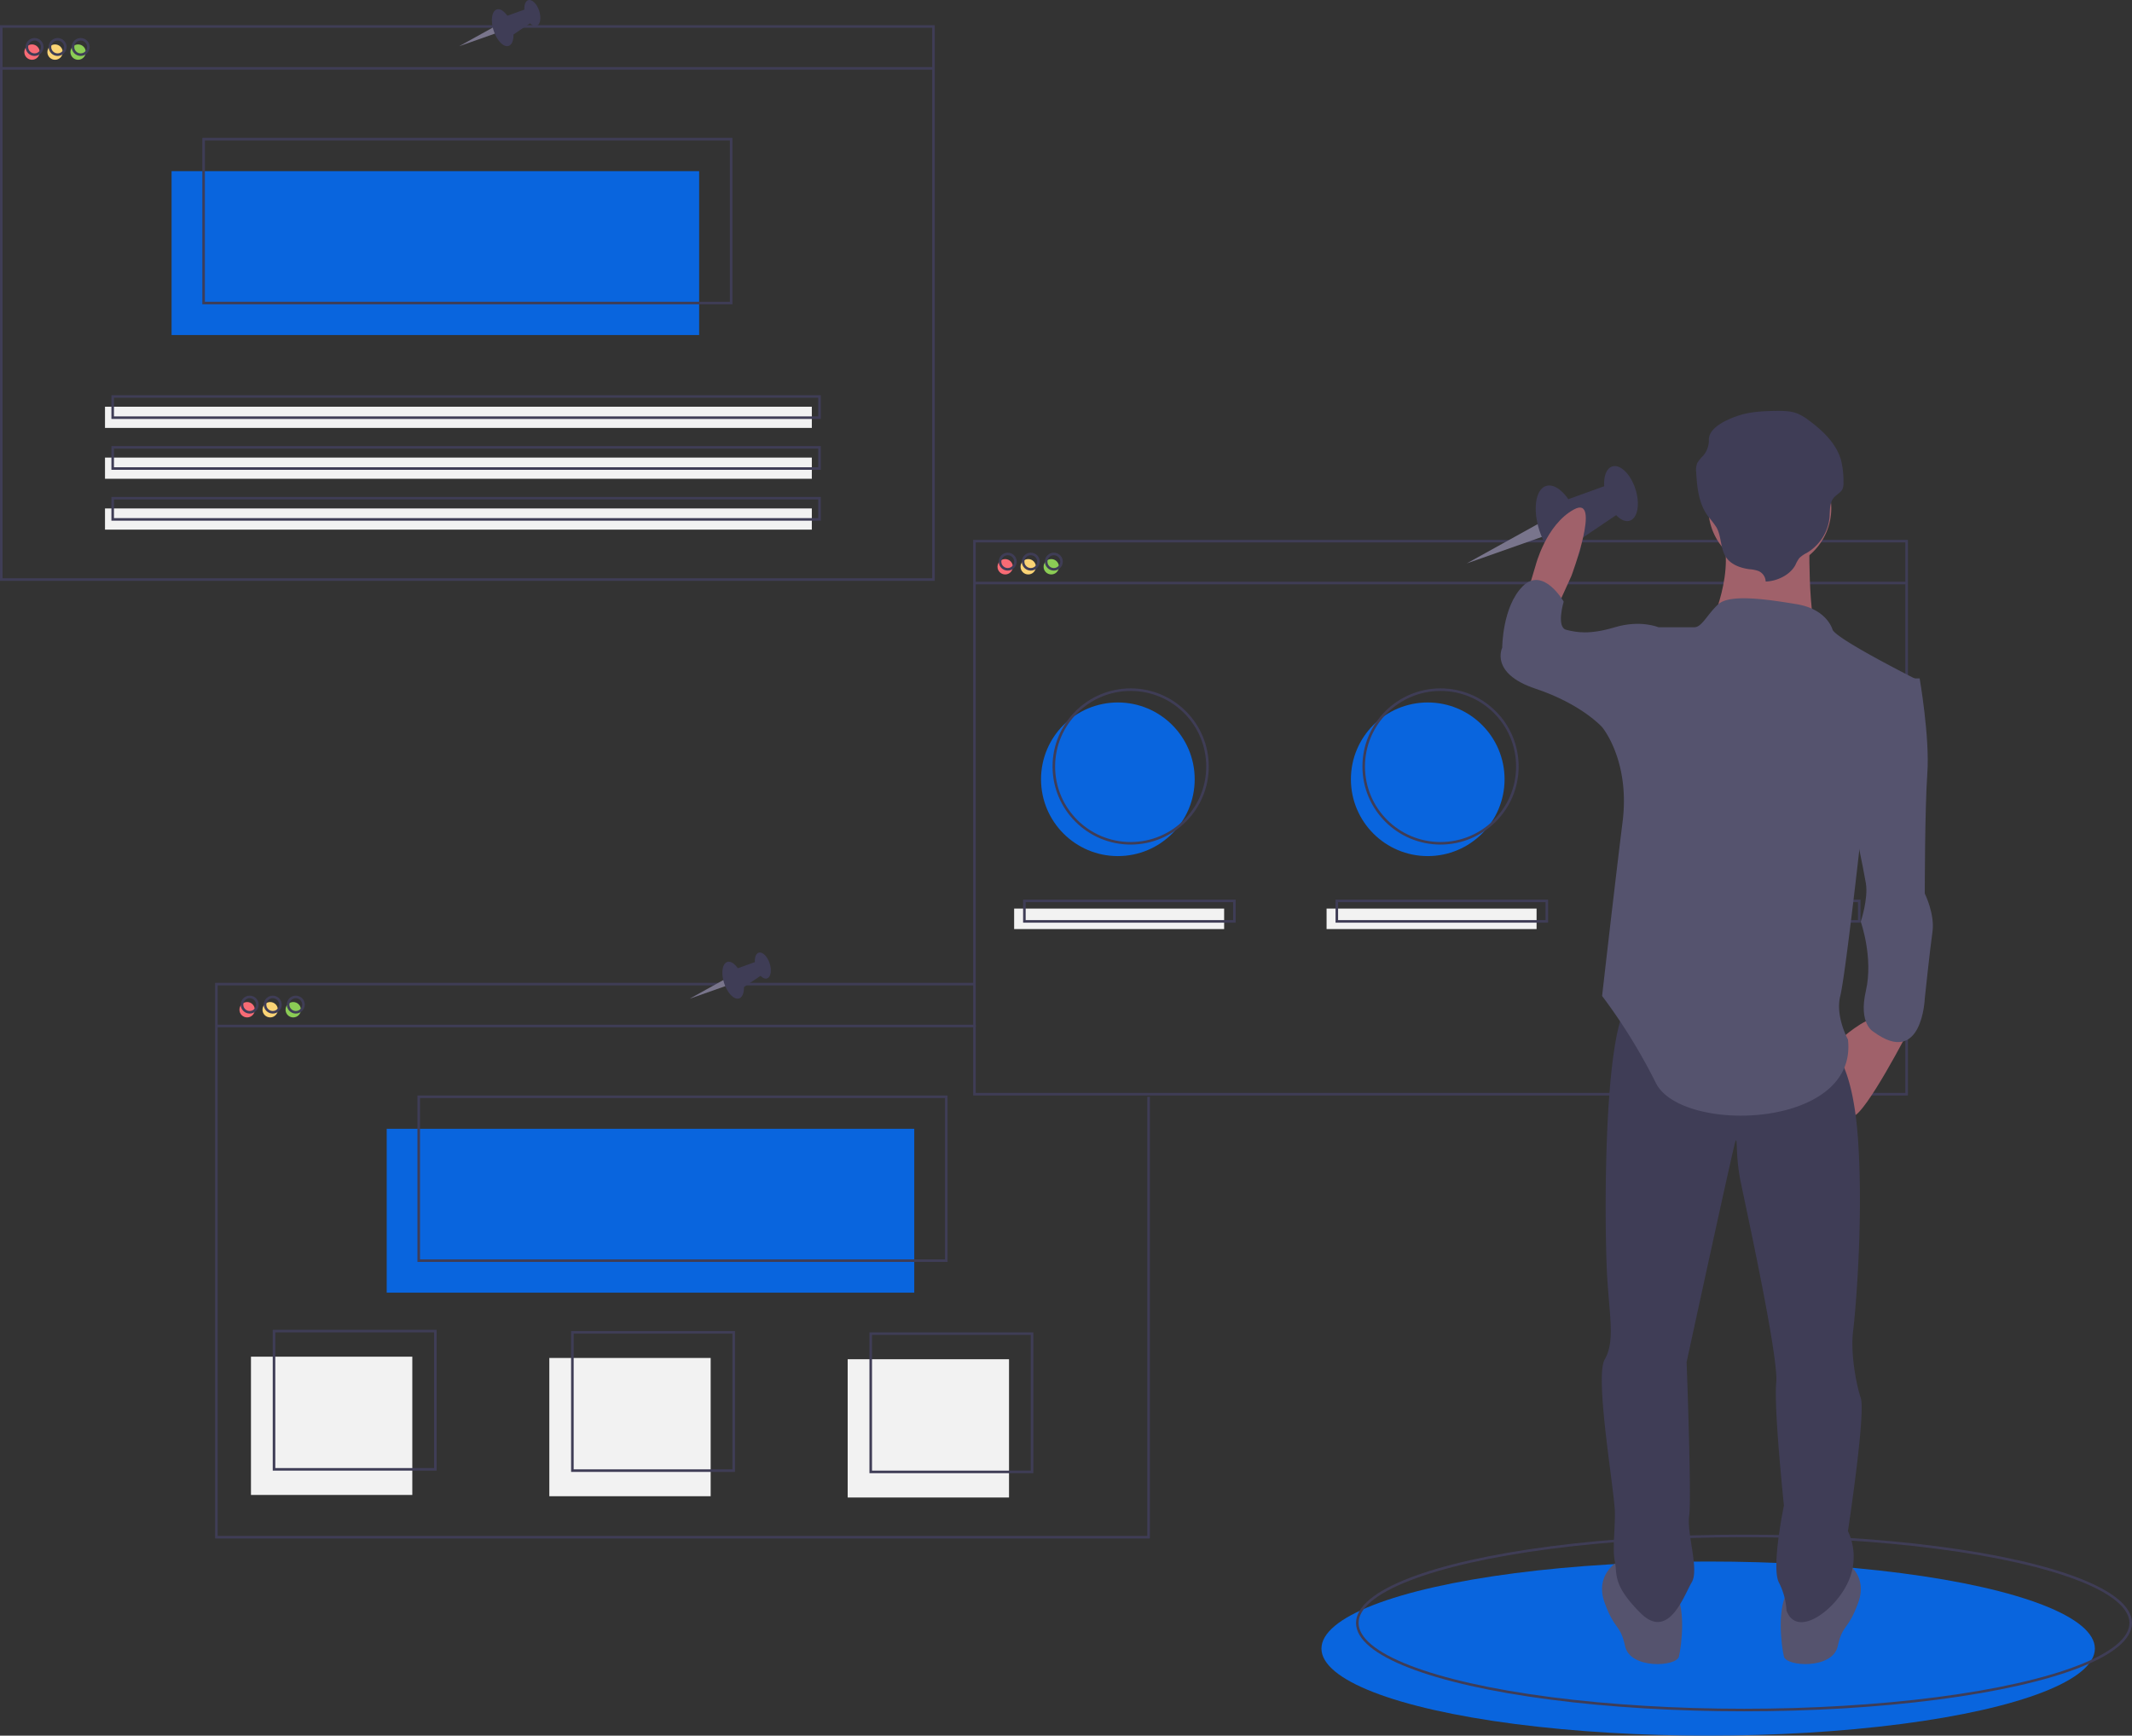 <?xml version="1.0" encoding="UTF-8"?> <svg xmlns="http://www.w3.org/2000/svg" id="e66cdcae-b662-46fb-b424-18ba1a805fb0" data-name="Layer 1" width="832.5" height="677.845" viewBox="0 0 832.5 677.845"><rect x="0" y="0" width="832.5" height="677.845" fill="#333333" stroke="none"/> <title>bookmarks</title> <ellipse cx="667" cy="643.845" rx="151" ry="34" fill="#0965de"></ellipse> <ellipse cx="681" cy="633.845" rx="151" ry="34" fill="none" stroke="#3f3d56" stroke-miterlimit="10"></ellipse> <circle cx="436.5" cy="304.345" r="30" fill="#0965de"></circle> <circle cx="557.5" cy="304.345" r="30" fill="#0965de"></circle> <circle cx="678.5" cy="304.345" r="30" fill="#0965de"></circle> <circle cx="12.5" cy="20.345" r="3" fill="#f86b75"></circle> <circle cx="21.5" cy="20.345" r="3" fill="#fad375"></circle> <circle cx="30.5" cy="20.345" r="3" fill="#8bcc55"></circle> <rect x="67" y="66.845" width="206" height="64" fill="#0965de"></rect> <rect x="0.5" y="10.345" width="364" height="216" fill="none" stroke="#3f3d56" stroke-miterlimit="10"></rect> <line x1="0.5" y1="26.703" x2="364.5" y2="26.703" fill="none" stroke="#3f3d56" stroke-miterlimit="10"></line> <circle cx="13.5" cy="18.345" r="3" fill="none" stroke="#3f3d56" stroke-miterlimit="10"></circle> <circle cx="22.5" cy="18.345" r="3" fill="none" stroke="#3f3d56" stroke-miterlimit="10"></circle> <circle cx="31.5" cy="18.345" r="3" fill="none" stroke="#3f3d56" stroke-miterlimit="10"></circle> <rect x="79.5" y="54.345" width="206" height="64" fill="none" stroke="#3f3d56" stroke-miterlimit="10"></rect> <rect x="41" y="158.845" width="276" height="8.276" fill="#f2f2f2"></rect> <rect x="41" y="178.707" width="276" height="8.276" fill="#f2f2f2"></rect> <rect x="41" y="198.569" width="276" height="8.276" fill="#f2f2f2"></rect> <rect x="44" y="154.845" width="276" height="8.276" fill="none" stroke="#3f3d56" stroke-miterlimit="10"></rect> <rect x="44" y="174.707" width="276" height="8.276" fill="none" stroke="#3f3d56" stroke-miterlimit="10"></rect> <rect x="44" y="194.569" width="276" height="8.276" fill="none" stroke="#3f3d56" stroke-miterlimit="10"></rect> <circle cx="96.5" cy="394.345" r="3" fill="#f86b75"></circle> <circle cx="105.5" cy="394.345" r="3" fill="#fad375"></circle> <circle cx="114.5" cy="394.345" r="3" fill="#8bcc55"></circle> <rect x="151" y="440.845" width="206" height="64" fill="#0965de"></rect> <polyline points="448.5 428.345 448.5 600.345 84.5 600.345 84.5 384.345 380.5 384.345" fill="none" stroke="#3f3d56" stroke-miterlimit="10"></polyline> <line x1="84.5" y1="400.703" x2="381" y2="400.703" fill="none" stroke="#3f3d56" stroke-miterlimit="10"></line> <circle cx="97.5" cy="392.345" r="3" fill="none" stroke="#3f3d56" stroke-miterlimit="10"></circle> <circle cx="106.5" cy="392.345" r="3" fill="none" stroke="#3f3d56" stroke-miterlimit="10"></circle> <circle cx="115.5" cy="392.345" r="3" fill="none" stroke="#3f3d56" stroke-miterlimit="10"></circle> <rect x="163.5" y="428.345" width="206" height="64" fill="none" stroke="#3f3d56" stroke-miterlimit="10"></rect> <circle cx="392.5" cy="221.345" r="3" fill="#f86b75"></circle> <circle cx="401.5" cy="221.345" r="3" fill="#fad375"></circle> <circle cx="410.5" cy="221.345" r="3" fill="#8bcc55"></circle> <rect x="380.5" y="211.345" width="364" height="216" fill="none" stroke="#3f3d56" stroke-miterlimit="10"></rect> <line x1="380.5" y1="227.703" x2="744.5" y2="227.703" fill="none" stroke="#3f3d56" stroke-miterlimit="10"></line> <circle cx="393.5" cy="219.345" r="3" fill="none" stroke="#3f3d56" stroke-miterlimit="10"></circle> <circle cx="402.5" cy="219.345" r="3" fill="none" stroke="#3f3d56" stroke-miterlimit="10"></circle> <circle cx="411.5" cy="219.345" r="3" fill="none" stroke="#3f3d56" stroke-miterlimit="10"></circle> <circle cx="441.5" cy="299.345" r="30" fill="none" stroke="#3f3d56" stroke-miterlimit="10"></circle> <circle cx="562.5" cy="299.345" r="30" fill="none" stroke="#3f3d56" stroke-miterlimit="10"></circle> <circle cx="683.5" cy="299.345" r="30" fill="none" stroke="#3f3d56" stroke-miterlimit="10"></circle> <rect x="396" y="354.845" width="82" height="8" fill="#f2f2f2"></rect> <rect x="518" y="354.845" width="82" height="8" fill="#f2f2f2"></rect> <rect x="640" y="354.845" width="82" height="8" fill="#f2f2f2"></rect> <rect x="400" y="351.845" width="82" height="8" fill="none" stroke="#3f3d56" stroke-miterlimit="10"></rect> <rect x="522" y="351.845" width="82" height="8" fill="none" stroke="#3f3d56" stroke-miterlimit="10"></rect> <rect x="644" y="351.845" width="82" height="8" fill="none" stroke="#3f3d56" stroke-miterlimit="10"></rect> <rect x="98" y="529.845" width="63" height="54" fill="#f2f2f2"></rect> <rect x="214.5" y="530.345" width="63" height="54" fill="#f2f2f2"></rect> <rect x="331" y="530.845" width="63" height="54" fill="#f2f2f2"></rect> <rect x="107" y="519.845" width="63" height="54" fill="none" stroke="#3f3d56" stroke-miterlimit="10"></rect> <rect x="223.5" y="520.345" width="63" height="54" fill="none" stroke="#3f3d56" stroke-miterlimit="10"></rect> <rect x="340" y="520.845" width="63" height="54" fill="none" stroke="#3f3d56" stroke-miterlimit="10"></rect> <polygon points="600.786 204.492 572.726 220.039 602.65 209.483 600.786 204.492" fill="#79758c"></polygon> <ellipse cx="792.31" cy="315.866" rx="7.829" ry="15.772" transform="translate(-242.574 149.134) rotate(-17.994)" fill="#3f3d56"></ellipse> <ellipse cx="816.715" cy="303.839" rx="5.906" ry="11.137" transform="translate(-237.665 156.085) rotate(-17.994)" fill="#3f3d56"></ellipse> <polygon points="610.365 195.681 628.977 188.961 632.933 199.919 614.919 212.087 610.365 195.681" fill="#3f3d56"></polygon> <path d="M792.335,347.046l5-11s12-32,1-26-15,22-15,22l-3,10Z" transform="translate(-183.75 -111.078)" fill="#a0616a"></path> <path d="M929.335,513.046s-17,33-22,34-5-30-5-30,10-9,14-8S929.335,513.046,929.335,513.046Z" transform="translate(-183.75 -111.078)" fill="#a0616a"></path> <path d="M904.335,721.046s9,5,5,16-6,8-8,17-20,8-21,4-3-20,2-26S904.335,721.046,904.335,721.046Z" transform="translate(-183.75 -111.078)" fill="#55536e"></path> <path d="M815.335,721.046s-9,5-5,16,6,8,8,17,20,8,21,4,3-20-2-26S815.335,721.046,815.335,721.046Z" transform="translate(-183.75 -111.078)" fill="#55536e"></path> <path d="M899.335,521.046s8,5,10,36-1,66-2,74,1,20,3,26-5,52-5,52a23.433,23.433,0,0,1,0,20c-5,11-20,22-24,11a27.131,27.131,0,0,0-3-11c-3-6,2-30,2-30s-4-38-3-48-12-69-14-79-1-18-2-15-19,86-19,86,2,53,1,60,4,21,1,26-9,23-20,12-9-15-10-20,0-11,0-19-8-53-4-60,2-16,1-32-2-93,8-107S899.335,521.046,899.335,521.046Z" transform="translate(-183.75 -111.078)" fill="#3f3d56"></path> <circle cx="691.085" cy="198.469" r="24" fill="#a0616a"></circle> <path d="M890.335,319.046s-1,36,4,42-43-5-43-5,11-23,4-38S890.335,319.046,890.335,319.046Z" transform="translate(-183.75 -111.078)" fill="#a0616a"></path> <path d="M899.335,357.046s-2-8-14-10-26.191-4-30.595,0-6.405,9-9.405,9h-14l-22,39s11,13,8,37-8,68-8,68a219.995,219.995,0,0,1,21,34c10,20,79,18,75-17,0,0-5-9-3-17s8-62,8-62l23-61S901.335,361.046,899.335,357.046Z" transform="translate(-183.75 -111.078)" fill="#55536e"></path> <path d="M926.335,376.046h7s4,23,3,37-1,47-1,47,4,8,3,15-3,26-3,26-1,27-20,13c0,0-6-3-3-16s-2-27-2-27,3-9,2-15-5-25-5-25Z" transform="translate(-183.75 -111.078)" fill="#55536e"></path> <path d="M836.335,359.046l-5-3s-7-3-17,0-15,2-19,1-1-11-1-11-8-14-16-6-8,24-8,24-5,10,13,16,26,15,26,15h20Z" transform="translate(-183.75 -111.078)" fill="#55536e"></path> <path d="M873.208,338.194a4.636,4.636,0,0,0-2.875-4.13,13.109,13.109,0,0,0-3.417-.675c-3.405-.439-6.908-1.688-8.892-4.289-2.641-3.464-1.919-8.309-4.036-12.07a41.86,41.86,0,0,0-3.227-4.24c-3.694-4.944-4.345-11.255-4.682-17.26a7.41,7.41,0,0,1,.407-3.606,13.863,13.863,0,0,1,2.282-2.816,9.352,9.352,0,0,0,2.262-6.241c-.108-4.651,6.546-7.776,11.259-9.382s9.823-1.862,14.844-1.93c2.886-.039,5.865-.005,8.518,1.049a19.607,19.607,0,0,1,4.271,2.543c5.56,4.07,10.782,9.073,12.648,15.406a33.311,33.311,0,0,1,1.013,8.848,5.791,5.791,0,0,1-.396,2.723c-.667,1.342-2.24,2.068-3.257,3.206-1.899,2.125-1.561,5.2-1.802,7.95a18.21,18.21,0,0,1-8.944,13.773,11.406,11.406,0,0,0-2.797,1.934,12.279,12.279,0,0,0-1.543,2.693C882.845,335.517,877.805,338.058,873.208,338.194Z" transform="translate(-183.75 -111.078)" fill="#3f3d56"></path> <polygon points="192.598 10.671 179.278 18.05 193.483 13.04 192.598 10.671" fill="#79758c"></polygon> <ellipse cx="380.038" cy="121.889" rx="3.716" ry="7.487" transform="translate(-202.816 12.286) rotate(-17.994)" fill="#3f3d56"></ellipse> <ellipse cx="391.623" cy="116.18" rx="2.804" ry="5.286" transform="translate(-200.485 15.586) rotate(-17.994)" fill="#3f3d56"></ellipse> <polygon points="197.145 6.488 205.98 3.299 207.858 8.5 199.307 14.276 197.145 6.488" fill="#3f3d56"></polygon> <polygon points="282.598 382.671 269.278 390.05 283.483 385.04 282.598 382.671" fill="#79758c"></polygon> <ellipse cx="470.038" cy="493.889" rx="3.716" ry="7.487" transform="translate(-313.332 58.285) rotate(-17.994)" fill="#3f3d56"></ellipse> <ellipse cx="481.623" cy="488.18" rx="2.804" ry="5.286" transform="translate(-311.002 61.584) rotate(-17.994)" fill="#3f3d56"></ellipse> <polygon points="287.145 378.488 295.98 375.299 297.858 380.5 289.307 386.276 287.145 378.488" fill="#3f3d56"></polygon> </svg> 